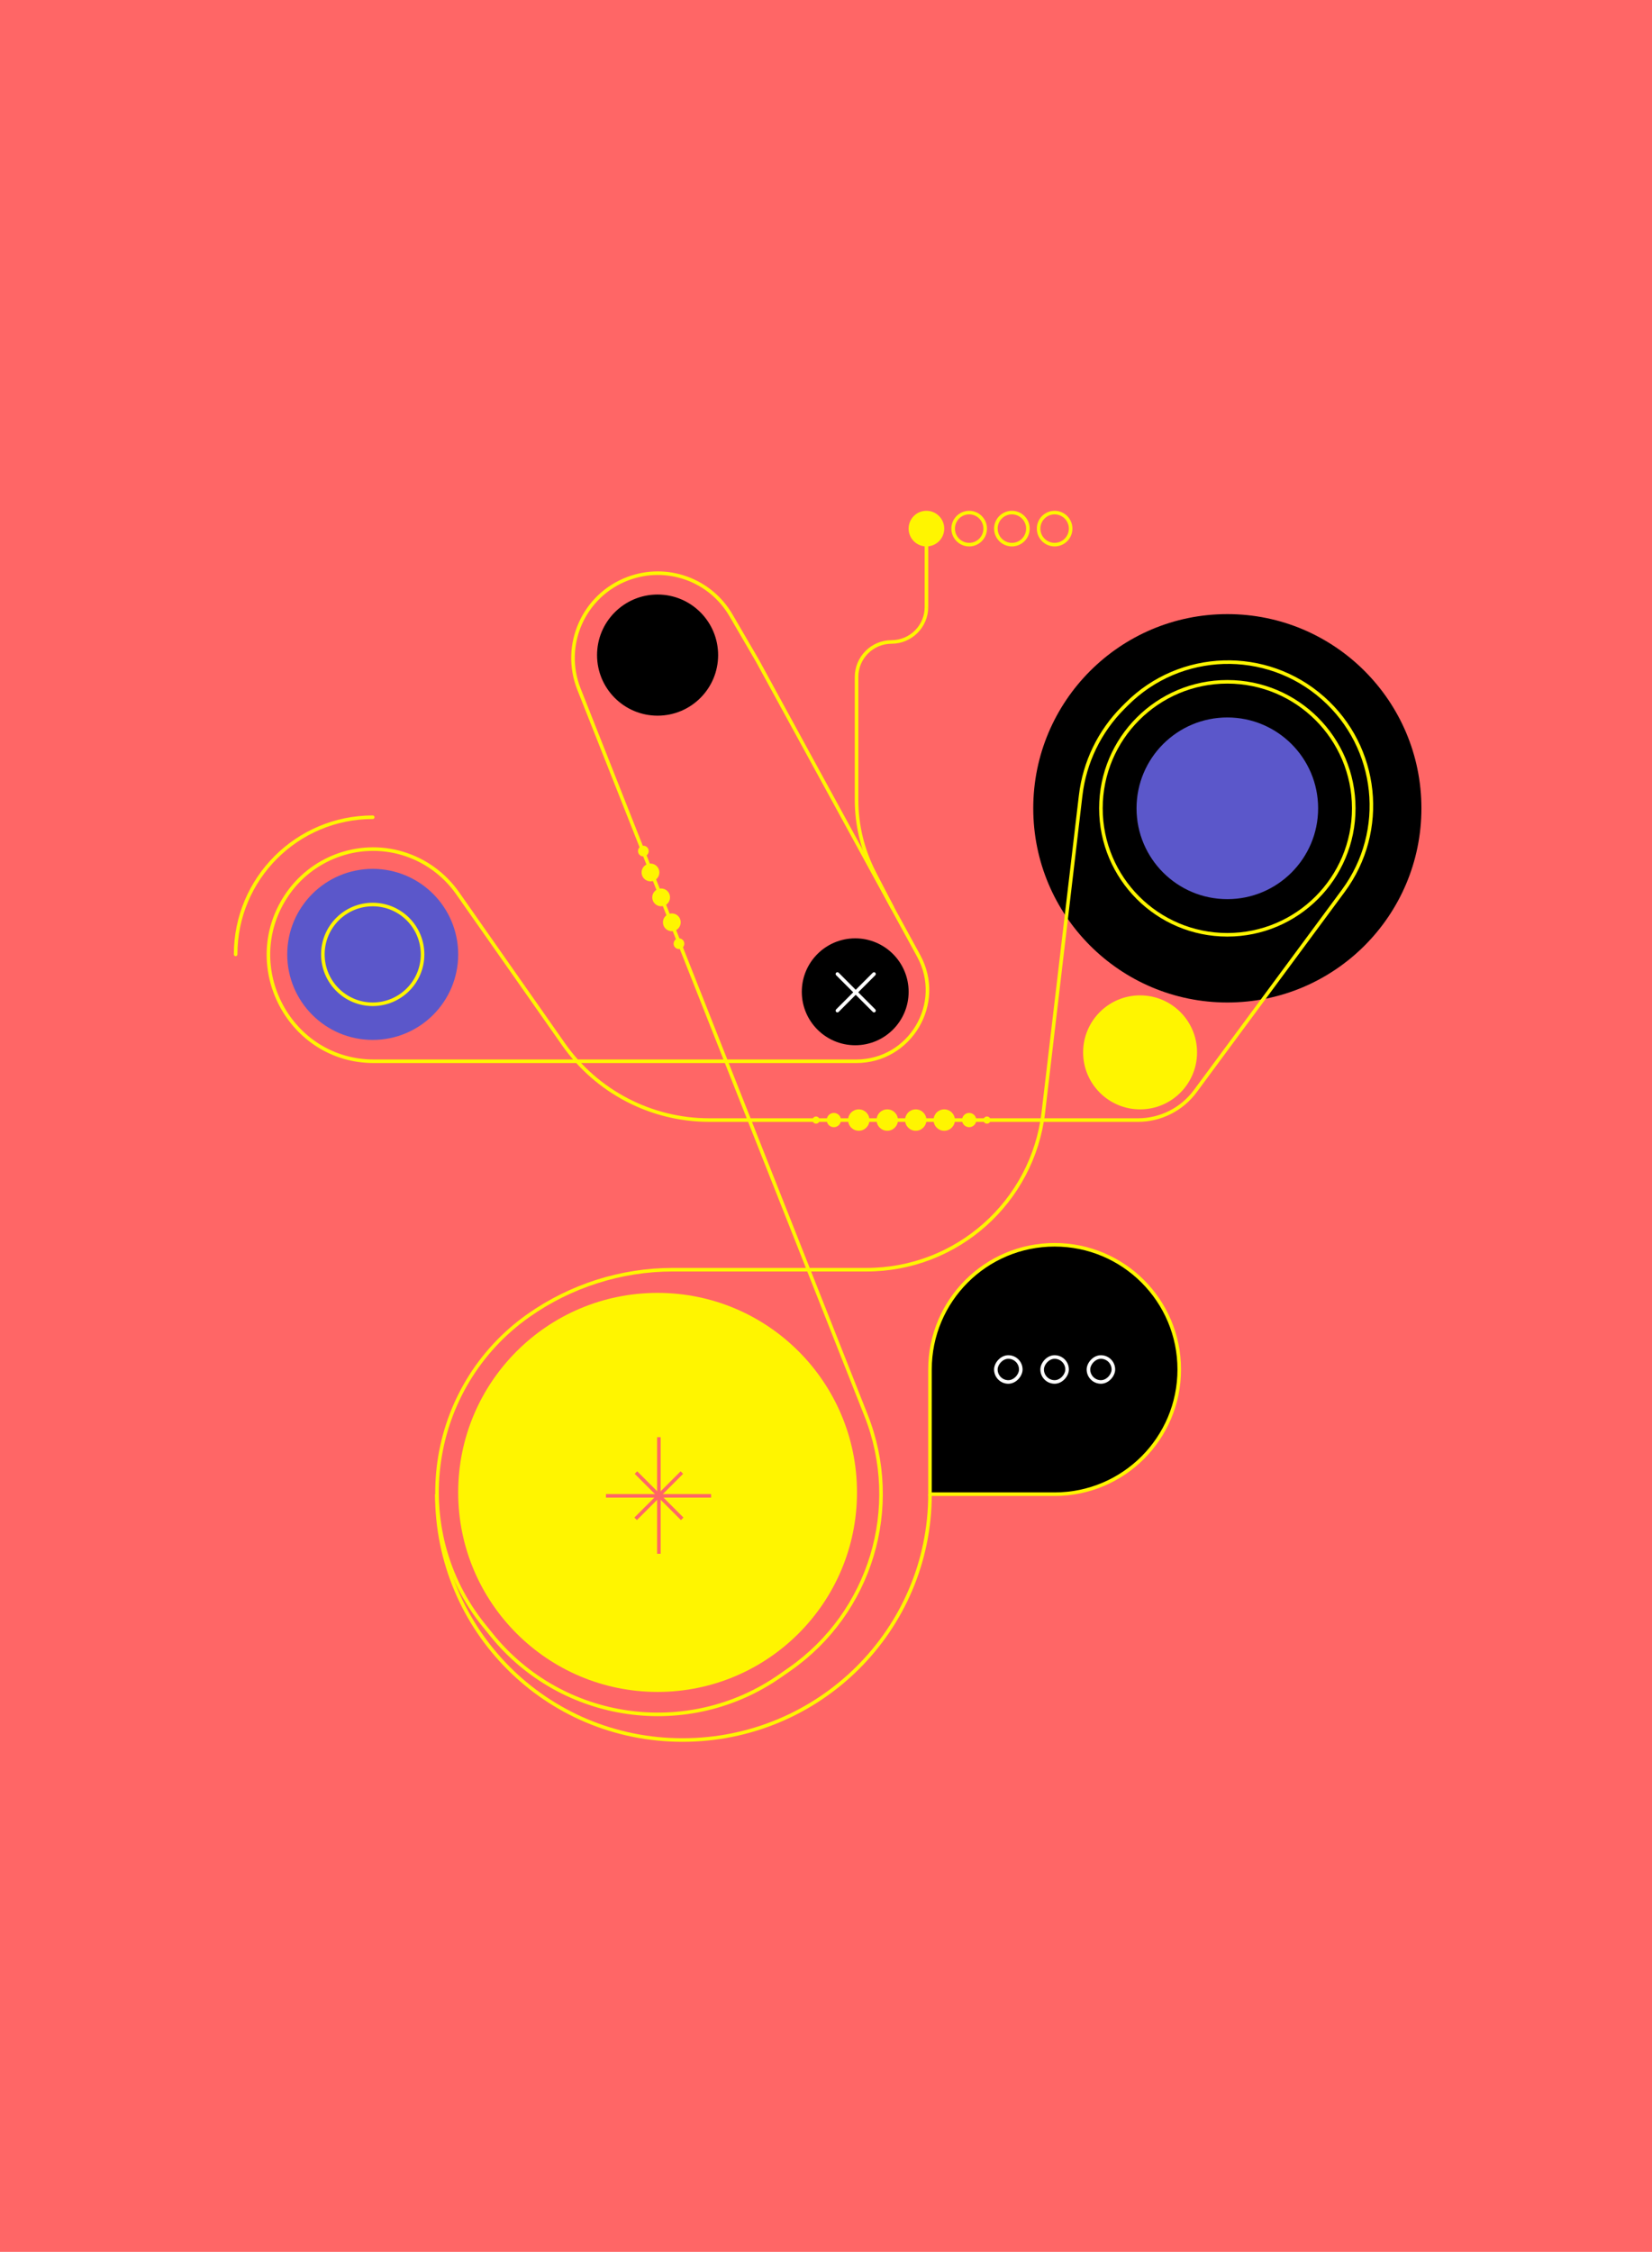 <?xml version="1.0" encoding="UTF-8" standalone="no"?>
<svg
   sodipodi:docname="object-back.svg"
   inkscape:version="1.2 (1:1.2+202206011326+fc4e4096c5)"
   id="svg8"
   version="1.1"
   viewBox="0 0 69 94"
   height="94mm"
   width="69mm"
   xmlns:inkscape="http://www.inkscape.org/namespaces/inkscape"
   xmlns:sodipodi="http://sodipodi.sourceforge.net/DTD/sodipodi-0.dtd"
   xmlns="http://www.w3.org/2000/svg"
   xmlns:svg="http://www.w3.org/2000/svg"
   xmlns:rdf="http://www.w3.org/1999/02/22-rdf-syntax-ns#"
   xmlns:cc="http://creativecommons.org/ns#"
   xmlns:dc="http://purl.org/dc/elements/1.1/">
  <defs
     id="defs2" />
  <sodipodi:namedview
     inkscape:window-maximized="1"
     inkscape:window-y="0"
     inkscape:window-x="0"
     inkscape:window-height="1088"
     inkscape:window-width="2048"
     showgrid="false"
     inkscape:document-rotation="0"
     inkscape:current-layer="layer1"
     inkscape:document-units="mm"
     inkscape:cy="331.83511"
     inkscape:cx="422.74884"
     inkscape:zoom="0.98994949"
     inkscape:pageshadow="2"
     inkscape:pageopacity="0.0"
     borderopacity="1.0"
     bordercolor="#666666"
     pagecolor="#ffffff"
     id="base"
     inkscape:showpageshadow="2"
     inkscape:pagecheckerboard="0"
     inkscape:deskcolor="#d1d1d1" />
  <g
     id="layer1"
     inkscape:groupmode="layer"
     inkscape:label="Layer 1">
    <rect
       style="stroke-width:0.192"
       id="rect4852"
       fill="#ff6666"
       height="94"
       width="69.1"
       x="0"
       y="0" />
    <g
       transform="matrix(0.904,0,0,0.904,2.256,17.753)"
       id="g5071">
      <circle
         cx="14.725"
         cy="24.432"
         r="3.949"
         fill="#5b57ca"
         id="circle4854"
         style="stroke-width:0.165" />
      <circle
         style="fill:none;stroke-width:0.165"
         cx="14.725"
         cy="24.432"
         r="2.303"
         stroke="#fff500"
         id="circle4856" />
      <path
         style="fill:none;stroke-width:0.165"
         d="m 8.391,24.432 c 0,-3.498 2.836,-6.334 6.334,-6.334"
         stroke="#fff500"
         stroke-linecap="round"
         id="path4858" />
      <circle
         cx="27.887"
         cy="10.612"
         r="2.797"
         fill="#000000"
         id="circle4860"
         style="stroke-width:0.165" />
      <circle
         cx="37.018"
         cy="26.159"
         r="2.468"
         fill="#000000"
         id="circle4862"
         style="stroke-width:0.165" />
      <circle
         cx="50.18"
         cy="28.956"
         r="2.632"
         fill="#fff500"
         id="circle4864"
         style="stroke-width:0.165" />
      <circle
         cx="40.308"
         cy="4.771"
         r="0.823"
         fill="#fff500"
         id="circle4866"
         style="stroke-width:0.165" />
      <circle
         style="fill:none;stroke-width:0.165"
         cx="42.283"
         cy="4.771"
         r="0.74"
         stroke="#fff500"
         id="circle4868" />
      <circle
         style="fill:none;stroke-width:0.165"
         cx="44.257"
         cy="4.771"
         r="0.74"
         stroke="#fff500"
         id="circle4870" />
      <circle
         style="fill:none;stroke-width:0.165"
         cx="46.231"
         cy="4.771"
         r="0.74"
         stroke="#fff500"
         id="circle4872" />
      <circle
         cx="27.558"
         cy="20.648"
         r="0.411"
         fill="#fff500"
         id="circle4874"
         style="stroke-width:0.165" />
      <circle
         cx="28.051"
         cy="21.799"
         r="0.411"
         fill="#fff500"
         id="circle4876"
         style="stroke-width:0.165" />
      <circle
         cx="28.545"
         cy="22.951"
         r="0.411"
         fill="#fff500"
         id="circle4878"
         style="stroke-width:0.165" />
      <circle
         cx="41.131"
         cy="32.082"
         r="0.494"
         fill="#fff500"
         id="circle4880"
         style="stroke-width:0.165" />
      <circle
         cx="42.283"
         cy="32.082"
         r="0.329"
         fill="#fff500"
         id="circle4882"
         style="stroke-width:0.165" />
      <circle
         cx="36.031"
         cy="32.082"
         r="0.329"
         fill="#fff500"
         id="circle4884"
         style="stroke-width:0.165" />
      <circle
         cx="43.105"
         cy="32.082"
         r="0.165"
         fill="#fff500"
         id="circle4886"
         style="stroke-width:0.165" />
      <circle
         cx="35.208"
         cy="32.082"
         r="0.165"
         fill="#fff500"
         id="circle4888"
         style="stroke-width:0.165" />
      <circle
         cx="39.815"
         cy="32.082"
         r="0.494"
         fill="#fff500"
         id="circle4890"
         style="stroke-width:0.165" />
      <circle
         cx="38.499"
         cy="32.082"
         r="0.494"
         fill="#fff500"
         id="circle4892"
         style="stroke-width:0.165" />
      <circle
         cx="37.182"
         cy="32.082"
         r="0.494"
         fill="#fff500"
         id="circle4894"
         style="stroke-width:0.165" />
      <circle
         cx="28.874"
         cy="23.938"
         r="0.247"
         fill="#fff500"
         id="circle4896"
         style="stroke-width:0.165" />
      <circle
         cx="54.211"
         cy="17.686"
         r="8.967"
         fill="#000000"
         id="circle4898"
         style="stroke-width:0.165" />
      <path
         fill-rule="evenodd"
         clip-rule="evenodd"
         d="m 51.99,43.599 c 0,-3.18 -2.578,-5.758 -5.758,-5.758 -3.18,0 -5.758,2.578 -5.758,5.758 v 5.758 h 5.758 c 3.18,0 5.758,-2.578 5.758,-5.758 z"
         fill="#000000"
         id="path4900"
         style="stroke-width:0.165" />
      <path
         d="m 40.473,49.357 h -0.082 v 0.082 h 0.082 z m 5.758,-11.434 c 3.135,0 5.676,2.541 5.676,5.676 h 0.165 c 0,-3.226 -2.615,-5.841 -5.841,-5.841 z m -5.676,5.676 c 0,-3.135 2.541,-5.676 5.676,-5.676 v -0.165 c -3.226,0 -5.841,2.615 -5.841,5.841 z m 0,5.758 V 43.599 h -0.165 v 5.758 z m 5.676,-0.082 h -5.758 v 0.165 h 5.758 z m 5.676,-5.676 c 0,3.135 -2.541,5.676 -5.676,5.676 v 0.165 c 3.226,0 5.841,-2.615 5.841,-5.841 z"
         fill="#fff500"
         id="path4902"
         style="stroke-width:0.165" />
      <rect
         style="fill:none;stroke-width:0.165"
         x="-48.946"
         y="43.023"
         width="1.152"
         height="1.152"
         rx="0.576"
         transform="scale(-1,1)"
         stroke="#ffffff"
         id="rect4904" />
      <rect
         style="fill:none;stroke-width:0.165"
         x="-46.807"
         y="43.023"
         width="1.152"
         height="1.152"
         rx="0.576"
         transform="scale(-1,1)"
         stroke="#ffffff"
         id="rect4906" />
      <rect
         style="fill:none;stroke-width:0.165"
         x="-44.668"
         y="43.023"
         width="1.152"
         height="1.152"
         rx="0.576"
         transform="scale(-1,1)"
         stroke="#ffffff"
         id="rect4908" />
      <circle
         cx="27.229"
         cy="19.661"
         r="0.247"
         fill="#fff500"
         id="circle4910"
         style="stroke-width:0.165" />
      <circle
         style="fill:none;stroke-width:0.165"
         cx="54.211"
         cy="17.686"
         r="5.841"
         stroke="#fff500"
         id="circle4912" />
      <circle
         cx="27.887"
         cy="49.275"
         r="9.213"
         fill="#fff500"
         id="circle4914"
         style="stroke-width:0.165" />
      <path
         style="fill:none;stroke-width:0.165"
         d="m 40.473,49.357 c 0,6.27 -5.119,11.352 -11.434,11.352 -6.315,0 -11.352,-5.082 -11.352,-11.352"
         stroke="#fff500"
         id="path4916" />
      <path
         style="fill:none;stroke-width:0.165"
         d="M 32.493,10.859 31.276,8.771 C 30.316,7.125 28.31,6.41 26.525,7.077 v 0 c -2.053,0.767 -3.076,3.069 -2.27,5.107 l 13.263,33.53 c 1.684,4.256 0.221,9.111 -3.534,11.729 l -0.442,0.308 c -4.251,2.964 -10.071,2.135 -13.326,-1.897 L 19.866,55.421 C 16.281,50.98 17.256,44.393 21.922,41.107 v 0 c 1.941,-1.367 4.278,-2.115 6.652,-2.115 h 8.966 c 4.171,0 7.682,-3.122 8.17,-7.264 l 1.724,-14.636 c 0.181,-1.533 0.873,-2.961 1.964,-4.053 l 0.163,-0.163 c 2.475,-2.475 6.447,-2.597 9.069,-0.279 v 0 c 2.573,2.274 2.981,6.138 0.939,8.9 l -6.84,9.251 c -0.62,0.839 -1.602,1.334 -2.646,1.334 H 30.273 c -2.682,0 -5.195,-1.307 -6.735,-3.503 l -4.893,-6.976 c -0.621,-0.885 -1.524,-1.534 -2.561,-1.84 v 0 c -2.027,-0.598 -4.219,0.225 -5.372,1.996 v 0 c -2.118,3.253 0.184,7.608 4.066,7.608 h 22.284 c 2.499,0 4.086,-2.676 2.887,-4.869 z"
         stroke="#fff500"
         id="path4918" />
      <path
         d="m 37.828,20.704 0.845,1.627 0.146,-0.076 -0.845,-1.627 z m -0.83,-9.085 v 5.683 h 0.165 v -5.683 z m 3.229,-6.931 v 3.702 h 0.165 V 4.689 Z m 0,3.702 c 0,0.846 -0.686,1.532 -1.532,1.532 v 0.165 c 0.937,0 1.697,-0.76 1.697,-1.697 z m -3.064,3.229 c 0,-0.846 0.686,-1.532 1.532,-1.532 V 9.923 c -0.937,0 -1.697,0.76 -1.697,1.697 z m 0.812,9.009 c -0.533,-1.027 -0.812,-2.168 -0.812,-3.325 h -0.165 c 0,1.184 0.285,2.35 0.83,3.401 z"
         fill="#fff500"
         id="path4920"
         style="stroke-width:0.165" />
      <circle
         cx="54.211"
         cy="17.686"
         r="4.195"
         fill="#5b57ca"
         id="circle4922"
         style="stroke-width:0.165" />
      <line
         style="fill:none;stroke-width:0.165"
         x1="27.947"
         y1="46.725"
         x2="27.947"
         y2="52.109"
         stroke="#ff6666"
         id="line4924" />
      <line
         style="fill:none;stroke-width:0.165"
         x1="30.361"
         y1="49.434"
         x2="25.501"
         y2="49.434"
         stroke="#ff6666"
         id="line4926" />
      <line
         style="fill:none;stroke-width:0.165"
         x1="29.024"
         y1="50.495"
         x2="26.888"
         y2="48.359"
         stroke="#ff6666"
         id="line4928" />
      <line
         style="fill:none;stroke-width:0.165"
         x1="29.009"
         y1="48.359"
         x2="26.873"
         y2="50.495"
         stroke="#ff6666"
         id="line4930" />
      <path
         d="m 37.945,25.395 c 0.032,-0.032 0.032,-0.084 0,-0.116 -0.032,-0.032 -0.084,-0.032 -0.116,0 z m -1.808,1.576 c -0.032,0.032 -0.032,0.084 0,0.116 0.032,0.032 0.084,0.032 0.116,0 z m 1.692,-1.692 -1.692,1.692 0.116,0.116 1.692,-1.692 z"
         fill="#ffffff"
         id="path4932"
         style="stroke-width:0.165" />
      <path
         d="m 37.829,27.087 c 0.032,0.032 0.084,0.032 0.116,0 0.032,-0.032 0.032,-0.084 0,-0.116 z M 36.253,25.278 c -0.032,-0.032 -0.084,-0.032 -0.116,0 -0.032,0.032 -0.032,0.084 0,0.116 z m 1.692,1.692 -1.692,-1.692 -0.116,0.116 1.692,1.692 z"
         fill="#ffffff"
         id="path4934"
         style="stroke-width:0.165" />
    </g>
  </g>
  <g
     style="display:none"
     inkscape:label="guides"
     id="layer2"
     inkscape:groupmode="layer">
    <rect
       y="6.1"
       x="6.1"
       height="81.8"
       width="56.9"
       id="rect5074"
       style="fill:none;stroke:#ff0000;stroke-width:0.794;stroke-linecap:round;stroke-linejoin:round" />
  </g>
</svg>
